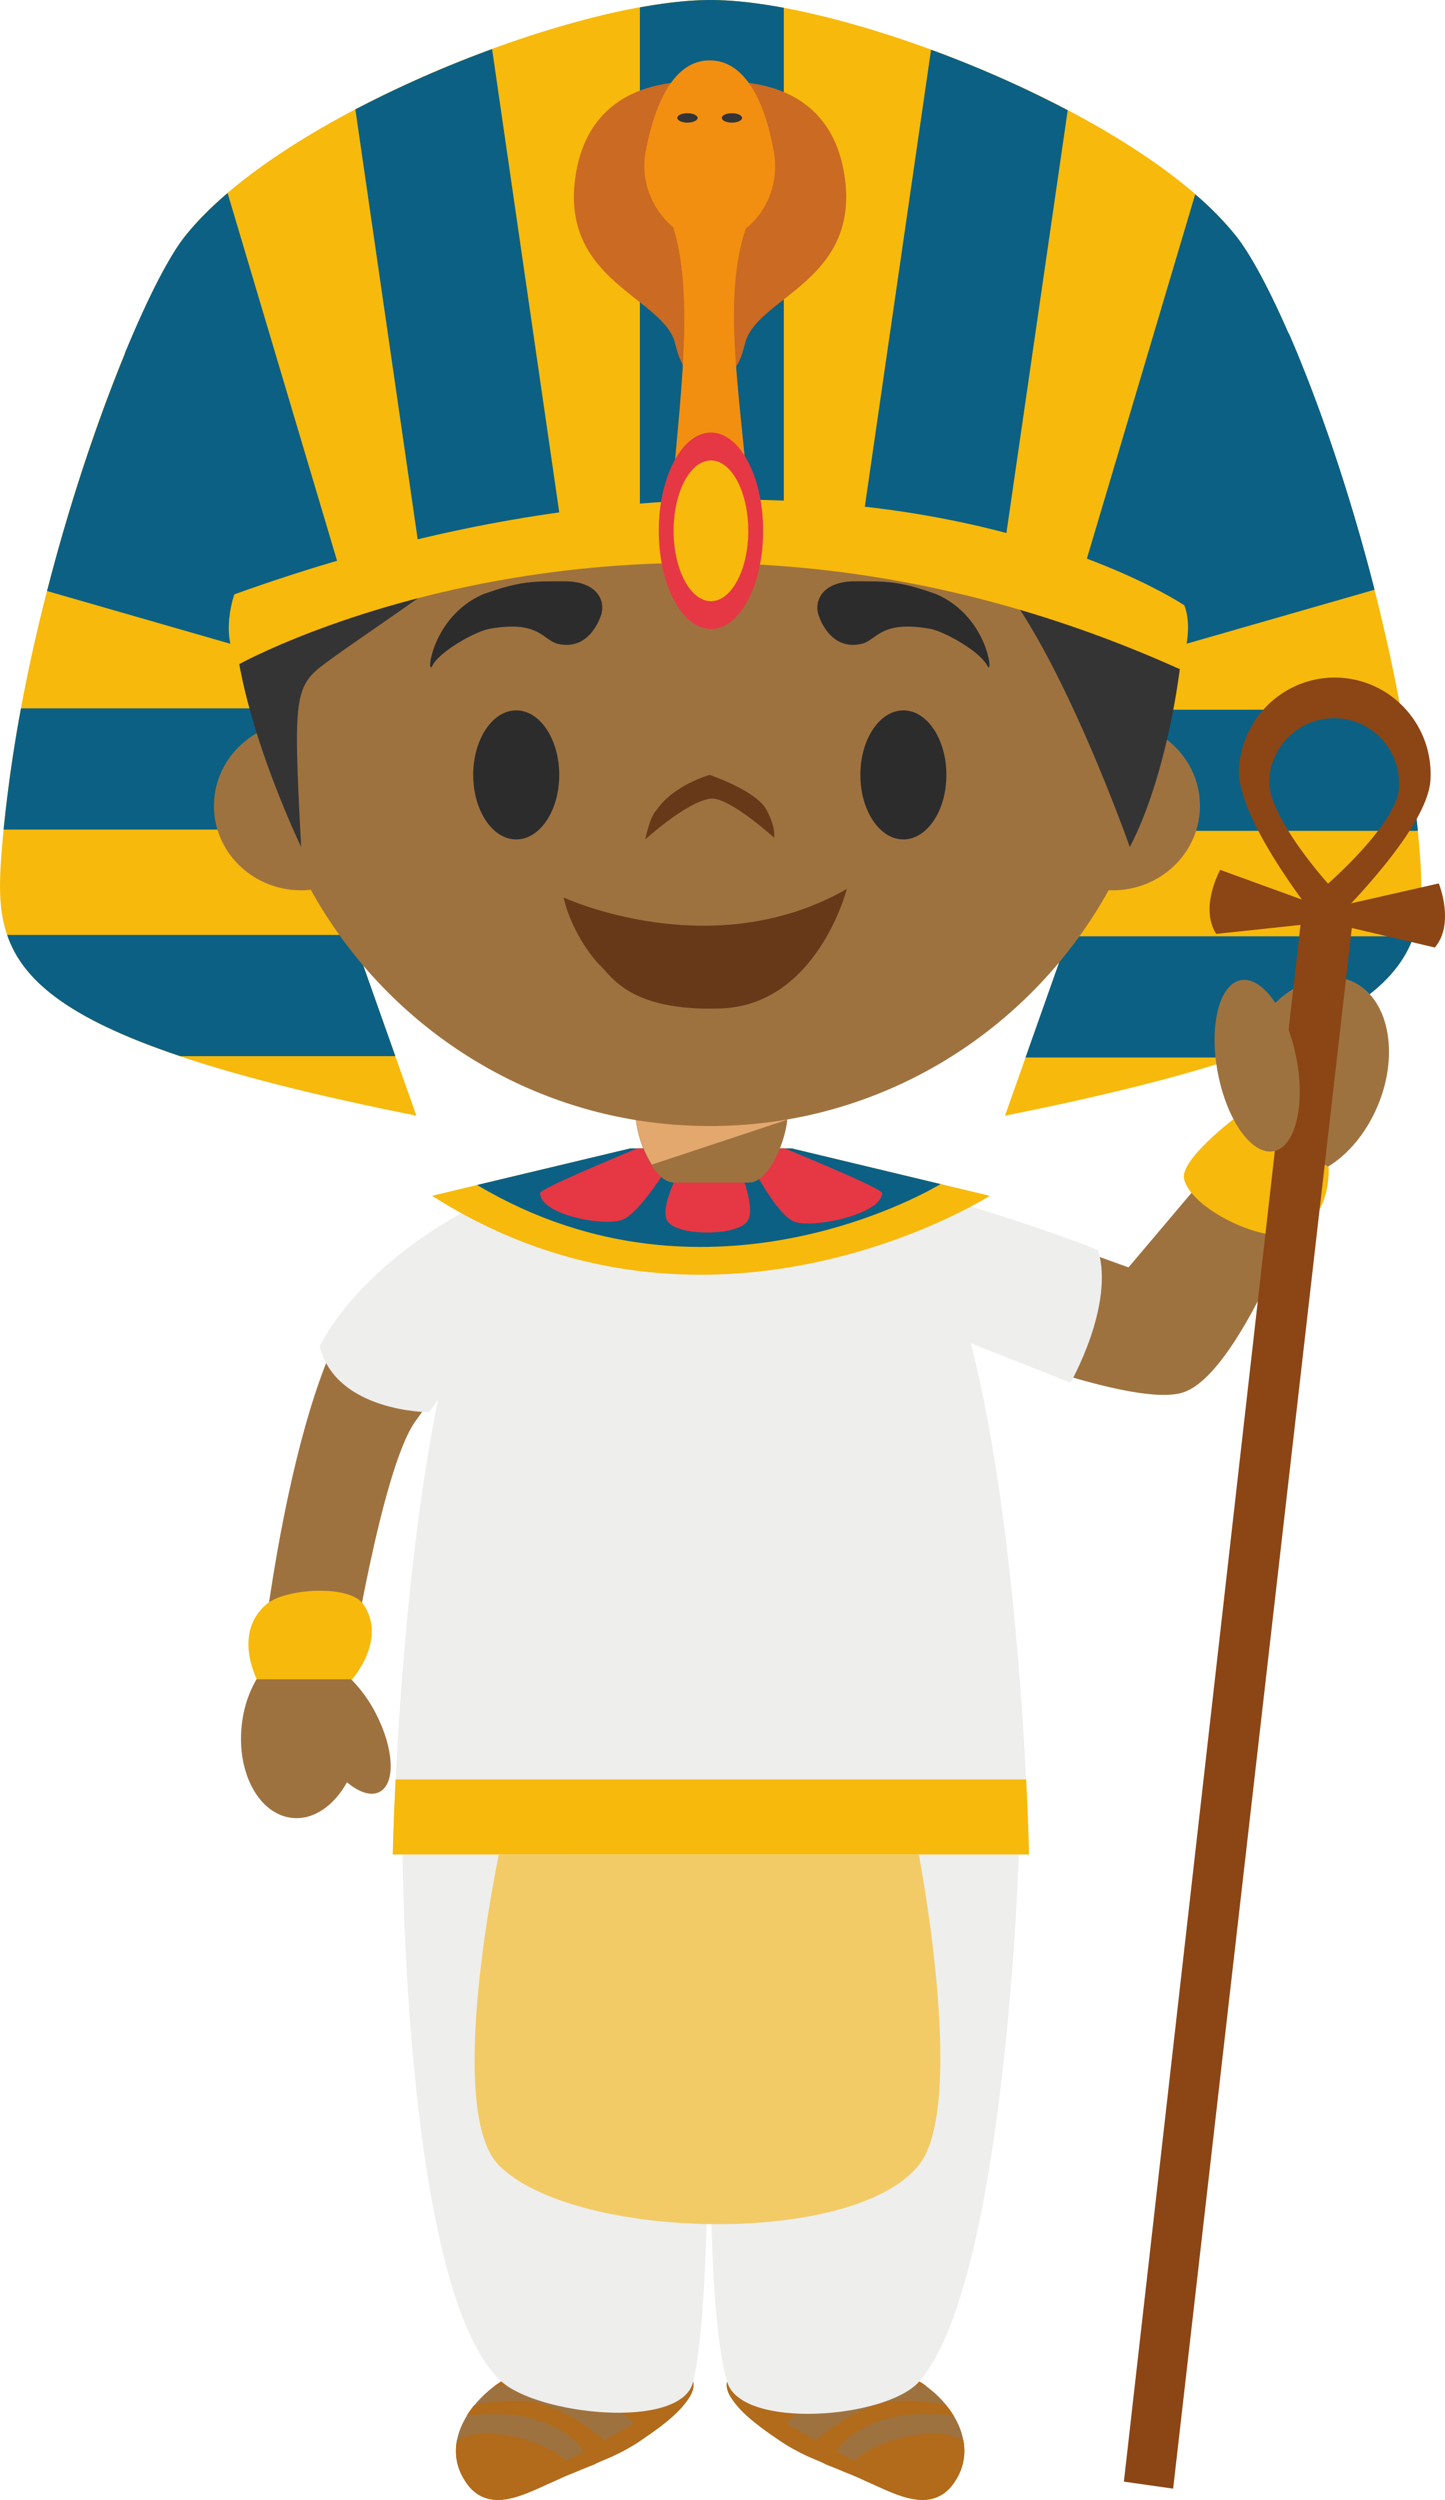 <svg xmlns="http://www.w3.org/2000/svg" width="67.181" height="116.221"><g fill-rule="evenodd" stroke-miterlimit="10" data-paper-data="{&quot;isPaintingLayer&quot;:true}" style="mix-blend-mode:normal"><path fill="#9e723f" d="M23.29 110.714c-1.676 1.1-2.893 3.174-1.456 4.91 1.083 1.22 2.678.26 3.89-.256 1.34-.642 2.87-1.09 4.084-1.926.785-.554 1.702-1.154 2.234-1.979.163-.253.24-.505.18-.75H23.29zm19.45 0c1.677 1.04 2.894 3.174 1.457 4.91-1.08 1.22-2.678.26-3.89-.256-1.34-.642-2.872-1.09-4.082-1.926-.784-.554-1.706-1.154-2.237-1.979-.164-.253-.24-.505-.18-.75h8.932z" data-paper-data="{&quot;origPos&quot;:null}"/><path fill="#b16b1a" d="M32.223 110.714c.058.244-.019.497-.182.75-.328.511-.809.94-1.31 1.32 0 0 .004 0 .004.004-.21.157-.423.307-.63.457 0-.007-.002-.007-.002-.007l-.292.207a9.119 9.119 0 0 1-1.27.718v.002c-.297.143-.602.223-.907.408-.329.122-.659.261-.985.4-.07.028-.145.052-.22.082l-.057.023c-.058.028-.114.051-.17.074-.04.019-.08.036-.12.053-.035.019-.077.036-.117.056a5.771 5.771 0 0 0-.24.11c-.046.019-.09.04-.14.059-.017.008-.032.017-.049.023-.03.015-.062.028-.094.042-.025.007-.046.022-.068.032v.002c-1.157.518-2.558 1.206-3.54.099-.578-.697-.728-1.457-.59-2.185.047-.021.094-.04.142-.059.02 0 .021.006.016.01.88-.499 2.558-.166 3.38.135.552.192 1.15.499 1.524.874.26-.131.541-.272.837-.432-.103-.148-.204-.295-.31-.408-.908-.885-2.256-1.299-3.486-1.326-.272 0-1.085-.015-1.644.06.102-.168.216-.328.34-.48a8.478 8.478 0 0 1 2.27-.204c1.234.03 2.58.887 3.544 1.623.086.068.168.141.245.219.47-.257.945-.528 1.382-.795-2.49-2.457-6.522-1.702-6.522-1.702.11-.122.218-.122.33-.244h5.09c1.282.611 2.073 1.299 2.083 1.308.623-.434 1.061-.83 1.141-1.12.02-.064.034-.129.05-.187h.567M33.807 110.715h.568c.02.058.033.123.052.187.078.29.52.686 1.144 1.12.008-.009.8-.697 2.078-1.308h5.096c.107.06.2.116.34.236 0 0-4.045-.745-6.533 1.712.437.267.91.536 1.38.798.083-.089.17-.163.244-.224.966-.736 2.313-1.593 3.542-1.623a8.727 8.727 0 0 1 2.271.204c.125.154.24.316.343.48-.558-.075-1.374-.06-1.646-.06-1.23.027-2.576.441-3.485 1.326-.109.113-.21.26-.312.408.295.16.58.301.84.432.373-.375.971-.682 1.521-.874.826-.301 2.5-.634 3.38-.135a.961.961 0 0 1 .158.049c.136.728-.009 1.488-.586 2.185-.982 1.107-2.383.419-3.54-.099l-.004-.002c-.023-.01-.046-.025-.067-.032a2.192 2.192 0 0 0-.096-.042.47.47 0 0 1-.046-.023c-.048-.019-.096-.04-.14-.059-.082-.038-.16-.076-.238-.11-.04-.02-.082-.037-.122-.056a2.939 2.939 0 0 1-.119-.053c-.054-.023-.11-.046-.167-.074a1.156 1.156 0 0 0-.06-.023c-.074-.03-.145-.054-.216-.082-.326-.14-.655-.274-.987-.4-.305-.185-.61-.265-.905-.408v-.002a9 9 0 0 1-1.27-.718c-.098-.065-.196-.137-.294-.207 0 0-.005 0-.005.007-.207-.15-.418-.3-.627-.457l.002-.004c-.502-.38-.982-.809-1.31-1.32-.166-.253-.243-.506-.185-.75"/><path fill="#eeeeed" d="M47.368 86.213s-.61 19.861-4.62 24.489c-1.52 1.751-8.28 2.263-8.94.033-1.195-4.044-.658-17.785-.658-17.785h-.268s.302 13.874-.66 17.787c-.554 2.261-7.247 1.53-8.94-.05-4.47-4.177-4.563-24.474-4.563-24.474h17.275z"/><path fill="#f3cb66" d="M42.716 100.658c-3.068 3.823-16.073 3.482-19.523.004-2.539-2.556 0-14.448 0-14.448h19.523s2.258 11.636 0 14.444"/><path fill="#f7b90b" d="M65.971 39.192c.458 5.329.368 8.758-19.247 12.676l8.148-23.023-21.838-4.167-21.83 4.167 8.156 23.023C-.259 47.95-.349 44.521.11 39.192 1.141 27.167 6.31 13.87 8.595 10.99 13.076 5.35 26.68 0 33.014 0c6.348-.002 20.014 5.331 24.468 10.99 2.463 3.137 7.456 16.177 8.488 28.202"/><path fill="#0c6084" d="M11.867 27.466v1.255l-.655.124.48 1.367-9.504-2.735c1.158-4.518 2.601-8.652 3.908-11.722zM.167 38.568a69.79 69.79 0 0 1 .807-5.636h11.681l1.995 5.636H.166M18.382 49.1H8.383c-5.296-1.774-7.339-3.554-8.05-5.634h16.054zm45.525-21.684L54.42 30.14l.464-1.295-.865-.166v-1.212l5.898-11.98c1.347 3.088 2.812 7.301 3.99 11.928zm1.22 5.578c.338 1.866.602 3.744.793 5.631H51.407l1.995-5.631h11.725m.597 10.534c-.736 2.08-2.829 3.859-8.206 5.634h-9.84l1.992-5.634z"/><path fill="#9e723f" d="M62.835 45.613c1.708.73 2.256 3.332 1.214 5.804-.669 1.589-1.827 2.738-3.023 3.168h.002s-3.19 9.119-5.967 10.129c-2.25.823-10.173-2.419-10.173-2.419s-.642-2.48-.974-3.265c-.454-1.072-2.298-4.02-2.298-4.02l10.85 3.91 5.11-6.044h.002c-.406-1.139-.345-2.64.27-4.103 1.043-2.474 3.277-3.889 4.987-3.16M16.792 60.306c1.658-2.132 7.644-5.296 7.644-5.296s-2.78 5.105-3.285 7.366c-.067.291-.224 1.061-.374 1.461-.178.505-.688 1.135-1.483 2.263-1.578 2.253-3.063 11.785-3.063 11.785.038.063.073.128.105.194.45.456.828.978 1.121 1.547.858 1.632.947 3.276.198 3.674-.399.217-.96.03-1.524-.442-.604 1.091-1.558 1.765-2.553 1.655-1.526-.162-2.576-2.08-2.342-4.284.096-.931.406-1.76.843-2.398-.002.035-.007.057-.007.057s1.307-13.194 4.72-17.582" data-paper-data="{&quot;origPos&quot;:null}"/><path fill="#f7b90b" d="M60.176 57.309c-1.305.583-4.828-1.107-5.127-2.509-.186-.876 2.28-2.756 2.28-2.756l4.44 2.198s.184 2.275-1.593 3.067M12.383 74.583c.855-.741 3.875-.937 4.512 0 1.121 1.644-.524 3.486-.524 3.486h-4.439c.001-.061-1.11-2.136.451-3.486"/><path fill="#eeeeed" d="M51.054 58.122c.77 2.573-1.284 6.16-1.284 6.16l-4.633-1.836c2.417 9.478 2.703 23.767 2.703 23.767H18.26s.235-11.859 2.102-21.144l-.418.584s-4.31 0-5.08-3.057c0 0 2.084-4.674 9.58-7.586l-.004.015c1.844-1.263 6.906-1.448 6.906-1.448l1.633.055h.14l1.633-.085s4.93.234 6.833 1.463l-.008-.021c7.642 2.291 9.478 3.133 9.478 3.133"/><path fill="#f7b90b" d="M18.26 86.213s.027-1.406.131-3.488h29.317c.11 2.082.132 3.488.132 3.488H18.26m27.756-30.62s-12.979 8.258-25.93-.002l9.213-2.202h7.51l9.206 2.204"/><path fill="#0c6084" d="M43.73 55.047s-10.642 6.548-21.55.042l7.12-1.701h7.508l6.92 1.659"/><path fill="#e63744" d="M31.572 53.388c-.425.735-1.842 3.068-2.685 3.335-.922.295-3.776-.275-3.776-1.255 0-.2 3.21-1.53 4.514-2.08zm4.92 0c1.3.55 4.514 1.876 4.514 2.076 0 .974-3.116 1.64-4.04 1.344-.843-.272-2.077-2.685-2.443-3.42zm-1.749 3.392c-.49.69-3.237.701-3.707-.005-.439-.659.711-2.715 1.114-3.387h1.837c.315.672 1.215 2.749.755 3.392"/><path fill="#8c4514" d="M62.212 33.394a3.03 3.03 0 0 0-3.204 2.853c-.104 1.682 2.734 4.832 2.734 4.832s3.2-2.777 3.3-4.455c.103-1.678-1.16-3.124-2.83-3.229m4.68 7.675s.76 1.868-.183 2.979l-3.86-.907-8.307 72.554-2.29-.327 8.21-72.37-3.915.417c-.796-1.222.184-2.976.184-2.976l3.797 1.38c-1.22-1.678-3.025-4.459-2.923-6.102.15-2.477 2.265-4.36 4.722-4.21 2.457.156 4.327 2.28 4.177 4.756-.102 1.665-2.28 4.231-3.694 5.741h.012l.034-.019 4.036-.916"/><path fill="#9e723f" d="M56.625 49.904c-.424-2.194.046-4.133 1.056-4.333 1.006-.196 2.168 1.421 2.59 3.621.425 2.194-.046 4.133-1.056 4.326-1.005.2-2.168-1.421-2.59-3.614m-2.642-15.705c1.087.701 1.804 1.903 1.804 3.266 0 2.166-1.815 3.924-4.052 3.924-.065 0-.127-.004-.19-.007-3.626 6.546-10.574 10.969-18.544 10.969-7.979 0-14.929-4.432-18.553-10.99a3.522 3.522 0 0 1-.445.028c-2.242 0-4.055-1.758-4.055-3.924 0-1.463.826-2.737 2.05-3.413-.14-1-.218-2.025-.218-3.067 0-11.798 9.501-21.365 21.221-21.365S54.22 19.187 54.22 30.985c0 1.092-.08 2.164-.236 3.214" data-paper-data="{&quot;origPos&quot;:null}"/><path fill="#2c2c2d" d="M27.95 28.577s-.48 1.695-1.992 1.36c-.738-.164-.868-1.13-3.238-.697-.745.17-2.312 1.087-2.614 1.7-.302.613-.084-2.248 2.35-3.312 1.756-.634 2.351-.603 3.805-.603 1.453 0 1.901.853 1.69 1.552m10.1 0s.48 1.695 1.991 1.36c.738-.164.868-1.13 3.238-.697.745.17 2.312 1.087 2.614 1.7.302.613.084-2.248-2.35-3.312-1.756-.634-2.35-.603-3.805-.603-1.453 0-1.9.853-1.69 1.552M26 36.025c0 1.657-.895 3-2 3s-2-1.343-2-3 .895-3 2-3 2 1.343 2 3m18 0c0 1.657-.895 3-2 3s-2-1.343-2-3 .895-3 2-3 2 1.343 2 3"/><path fill="#683918" d="M30 39.025s.207-1.042.504-1.342c.801-1.195 2.491-1.658 2.491-1.658s2.175.727 2.654 1.641c.443.852.341 1.28.341 1.28s-2.125-1.934-2.965-1.816C31.898 37.288 30 39.025 30 39.025zM26.2 41.721s6.897 3.208 13.172-.397c0 0-1.39 5.47-5.95 5.561-4.115.122-4.984-1.492-5.477-1.956-.492-.463-1.42-1.772-1.745-3.208"/><path fill="#343434" d="M55.063 28.201c.034 2.51-.836 7.941-2.536 11.177 0 0-4.176-11.893-7.613-13.777-4.2-2.303-15.278 1.017-19.032-1.964-.623-.497-.554-1.622-.554-1.622s-.719 1.432-1.062 1.83c-1.823 2.085-6.54 5.104-8.78 6.725-1.802 1.303-1.884 1.286-1.484 8.808 0 0-3.312-6.842-3.128-11.411.05-1.315.686-4.237 1.716-7.202 3.735-7.545 11.473-12.73 20.416-12.73 10.27 0 18.954 6.84 21.804 16.243.144 1.303.228 2.612.253 3.922"/><path fill="#f7b90b" d="M57.483 10.991c2.463 3.135-2.61 17.853-2.61 17.853L33.036 24.68l-21.834 4.164S6.31 13.869 8.595 10.991C13.075 5.349 26.68 0 33.015 0c6.348 0 20.012 5.331 24.468 10.991"/><path fill="#0c6084" d="M36.441.362v24.914h-.23l-3.176-.607-3.175.606h-.11V.345C30.965.122 32.085 0 33.035 0c.982 0 2.128.126 3.405.362zM16.522 5.085a53.417 53.417 0 0 1 6.356-2.804l3.341 23.046-6.622.973zm-.419 22.444-3.425 1.032-1.477.284.055.145-1.562.472L5.81 16.413c1.066-2.589 2.065-4.52 2.785-5.421.537-.677 1.211-1.354 1.986-2.017l5.524 18.554zM49.64 5.125 46.57 26.3l-6.62-.972 3.337-23.017a52.49 52.49 0 0 1 6.353 2.813zm5.191 23.843.041-.122-1.227-.234-3.578-1.082 5.5-18.497c.699.591 1.34 1.247 1.915 1.958.772.983 1.785 2.928 2.852 5.507l-3.858 12.964z"/><path fill="#cb6a22" d="M39.242 8.035c.858 5.035-4.074 5.762-4.604 7.93-.53 2.167-1.202.985-1.202.985l-.422-12.684-.427 12.684s-.67 1.182-1.2-.985c-.53-2.168-5.462-2.895-4.606-7.93.83-4.895 5.938-4.226 6.233-4.18.29-.046 5.4-.715 6.228 4.18"/><path fill="#f28f11" d="M35.973 7.029c.274 1.535-.37 2.858-1.302 3.598-1.046 3.125-.344 7.24.056 11.716.067.722-1.712 2.329-1.712 2.329s-1.784-1.607-1.717-2.329c.395-4.446.93-8.78.004-11.77-.924-.769-1.558-2.104-1.282-3.544.44-2.29 1.332-4.223 2.978-4.223 1.643 0 2.568 1.929 2.975 4.223"/><path fill="#343434" d="M32.433 5.481c0 .12-.214.22-.475.22-.26 0-.47-.1-.47-.22s.21-.217.47-.217c.261 0 .475.097.475.217m2.068 0c0 .12-.21.22-.472.22-.264 0-.47-.1-.47-.22s.206-.217.47-.217c.261 0 .472.097.472.217"/><path fill="#f7b90b" d="M11.123 30.876c-.943-1.282-.226-3.246-.226-3.246 28.355-10.192 44.167.513 44.167.513.483 1.27-.214 2.965-.214 2.965-24.39-10.982-43.727-.233-43.727-.233"/><path fill="#e63744" d="M35.48 24.677c0 2.523-1.086 4.567-2.426 4.567s-2.426-2.044-2.426-4.567c0-2.522 1.085-4.568 2.426-4.568 1.34 0 2.425 2.046 2.425 4.568"/><path fill="#f7b90b" d="M34.79 24.677c0 1.805-.779 3.272-1.736 3.272-.958 0-1.736-1.467-1.736-3.272 0-1.808.778-3.273 1.736-3.273.957 0 1.735 1.465 1.735 3.273"/><path fill="#9e723f" d="M31.346 54.977c-.992 0-1.792-2.143-1.792-3.12h7.057c0 .977-.805 3.12-1.795 3.12h-3.47" data-paper-data="{&quot;origPos&quot;:null}"/><path fill="#e2a86e" d="M30.311 54.141a5.243 5.243 0 0 1-.745-2.068c2.33.376 4.704.367 7.03-.027l-.012.015-6.273 2.08"/></g></svg>